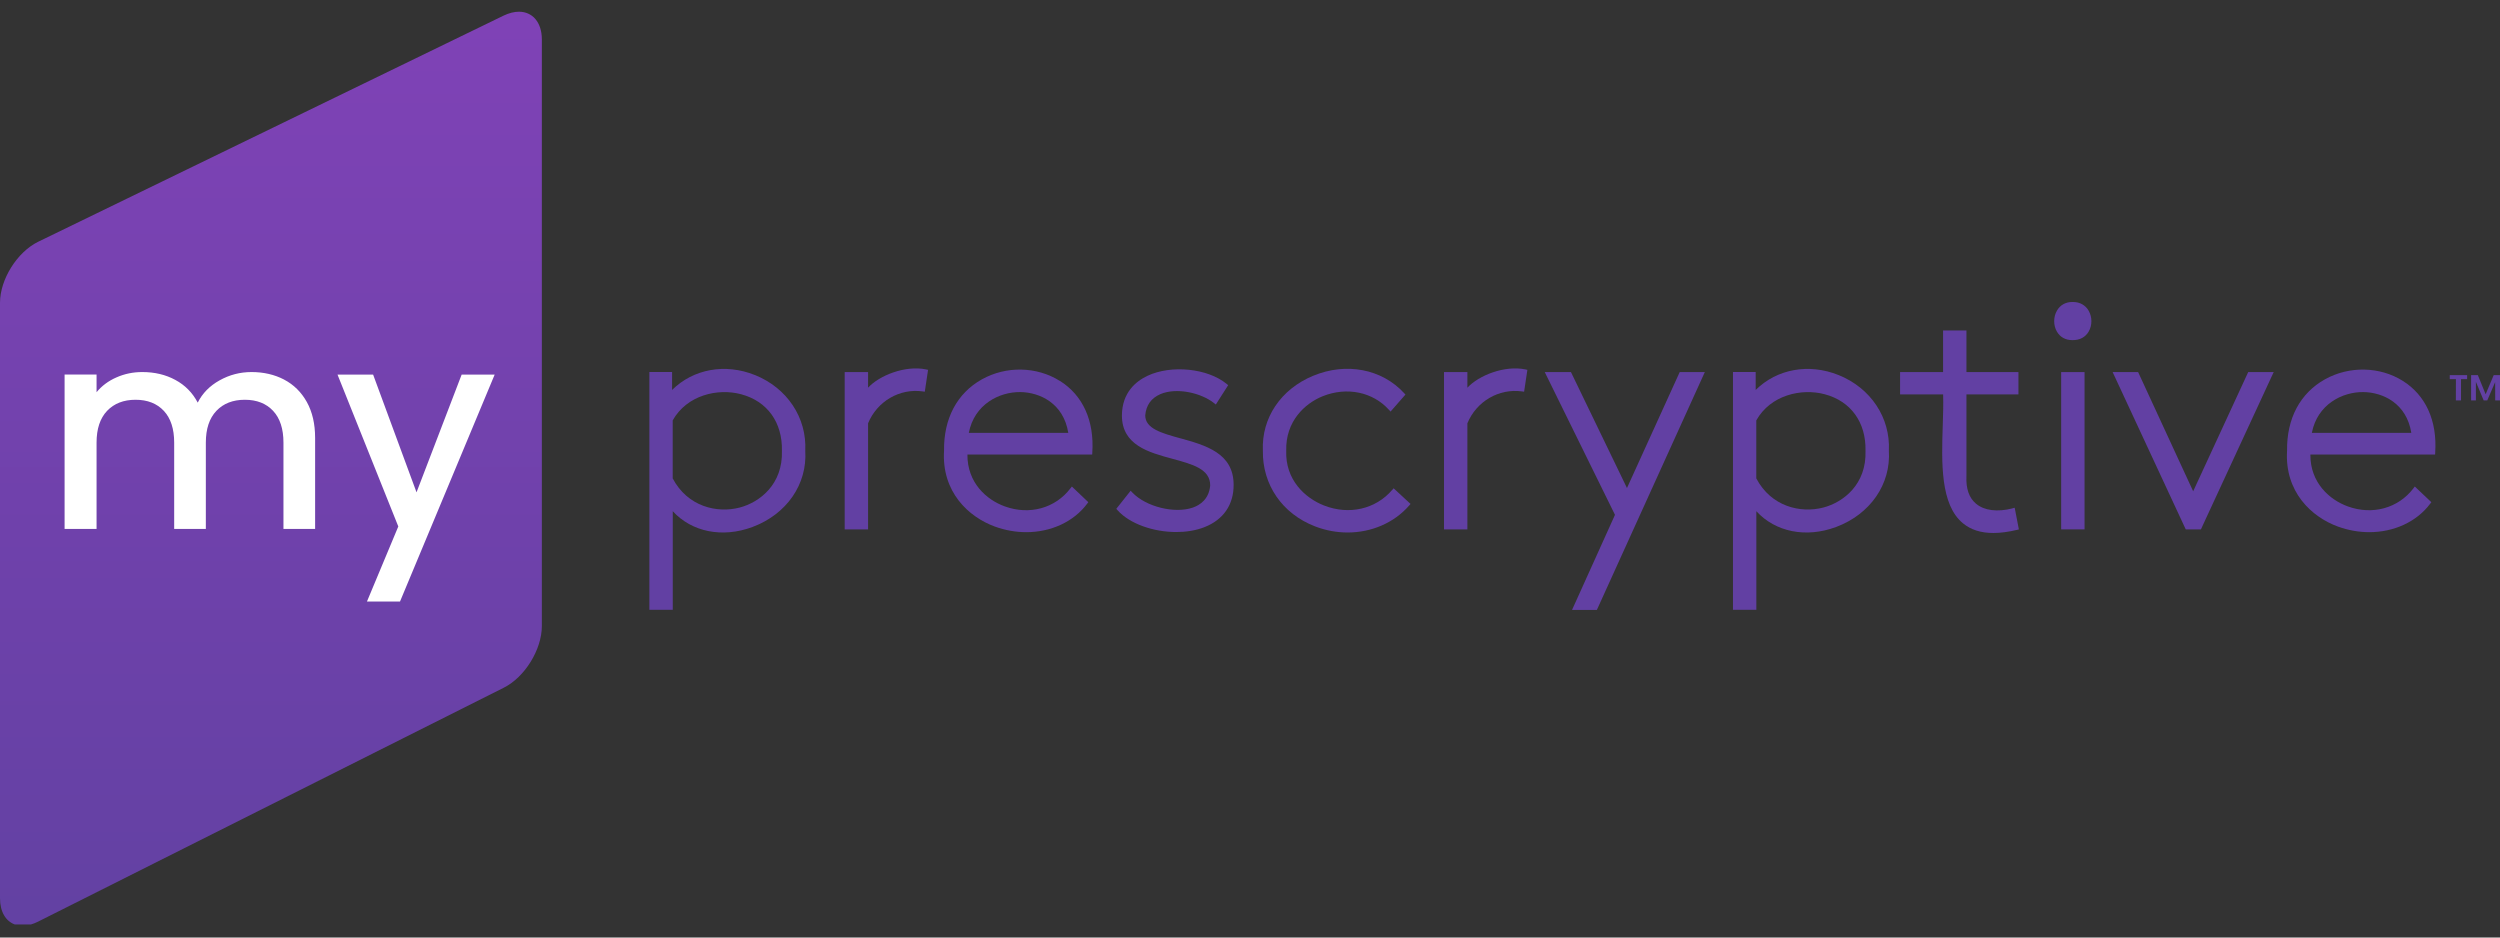 <svg width="128" height="48" viewBox="0 0 128 48" fill="none" xmlns="http://www.w3.org/2000/svg">
<rect x="0" y="0" width="128" height="48" fill="#333333" stroke="none"/>
<g clip-path="url(#clip0_575_3402)">
<path d="M26.572 0.6C26.333 0.6 26.066 0.665 25.787 0.798L1.959 12.376C0.877 12.903 0 14.304 0 15.507V45.987C0 46.691 0.298 47.165 0.756 47.332H1.584C1.702 47.298 1.823 47.252 1.944 47.19L25.797 35.209C26.872 34.669 27.743 33.256 27.743 32.053V2.026C27.743 1.133 27.26 0.6 26.568 0.6H26.572Z" fill="url(#paint0_linear_575_3402)"/>
<path d="M38.651 19.202C37.126 18.589 35.496 18.892 34.411 19.965V19.047H33.248V31.223H34.445V26.174C35.418 27.237 36.983 27.556 38.524 26.983C40.279 26.329 41.339 24.791 41.23 23.077C41.314 21.385 40.3 19.863 38.648 19.199L38.651 19.202ZM40.034 23.08C40.09 24.794 38.902 25.718 37.867 25.988C36.708 26.288 35.204 25.941 34.442 24.494V21.524C35.17 20.225 36.751 19.866 37.944 20.185C39.284 20.541 40.065 21.623 40.034 23.08Z" fill="#6240A3"/>
<path d="M44.445 19.854V19.051H43.248V27.104H44.445V21.673C44.91 20.548 46.056 19.875 47.244 20.04L47.349 20.055L47.517 18.936L47.414 18.914C46.354 18.694 45.024 19.218 44.441 19.854H44.445Z" fill="#6240A3"/>
<path d="M54.265 19.504C53.084 18.76 51.518 18.726 50.272 19.423C49.001 20.133 48.313 21.432 48.335 23.071C48.205 25.186 49.587 26.463 50.926 26.956C51.459 27.151 52.008 27.247 52.544 27.247C53.794 27.247 54.959 26.729 55.663 25.79L55.722 25.712L54.879 24.91L54.804 25.006C54.029 26.022 52.712 26.385 51.45 25.929C50.508 25.592 49.522 24.717 49.532 23.273H55.92L55.926 23.171C56.032 21.546 55.446 20.244 54.271 19.504H54.265ZM49.603 22.163C49.885 20.706 51.153 20.061 52.247 20.074C53.239 20.089 54.454 20.647 54.696 22.163H49.606H49.603Z" fill="#6240A3"/>
<path d="M60.431 22.441C59.467 22.175 58.636 21.942 58.636 21.266C58.682 20.746 58.943 20.383 59.408 20.181C60.254 19.819 61.512 20.123 62.157 20.637L62.25 20.712L62.883 19.72L62.808 19.658C61.835 18.858 59.981 18.666 58.757 19.239C58.161 19.518 57.449 20.098 57.442 21.273C57.442 22.791 58.816 23.163 60.025 23.489C61.063 23.771 61.962 24.013 61.962 24.853C61.903 25.553 61.447 25.857 61.078 25.987C60.145 26.313 58.667 25.947 57.975 25.216L57.889 25.126L57.154 26.052L57.216 26.121C57.842 26.824 59.063 27.24 60.226 27.24C60.731 27.24 61.224 27.162 61.655 26.995C62.635 26.617 63.171 25.839 63.161 24.813C63.161 23.198 61.714 22.795 60.437 22.441H60.431Z" fill="#6240A3"/>
<path d="M71.28 25.084C70.437 26.07 69.067 26.383 67.789 25.881C66.816 25.5 65.799 24.564 65.855 23.073C65.815 21.582 66.797 20.655 67.731 20.283C68.964 19.793 70.291 20.069 71.115 20.983L71.196 21.073L71.959 20.202L71.894 20.131C70.753 18.888 68.924 18.538 67.231 19.241C65.573 19.93 64.587 21.402 64.659 23.073C64.631 24.821 65.654 26.306 67.331 26.951C67.876 27.161 68.444 27.264 68.998 27.264C70.21 27.264 71.37 26.777 72.151 25.881L72.219 25.801L71.354 25.001L71.28 25.088V25.084Z" fill="#6240A3"/>
<path d="M75.13 19.854V19.051H73.933V27.104H75.13V21.673C75.595 20.548 76.742 19.878 77.929 20.04L78.034 20.055L78.202 18.936L78.1 18.914C77.039 18.694 75.71 19.218 75.127 19.854H75.13Z" fill="#6240A3"/>
<path d="M83.301 24.987L80.433 19.051H79.091L82.687 26.36L80.489 31.227H81.76L87.287 19.051H86.001L83.301 24.987Z" fill="#6240A3"/>
<path d="M94.132 19.202C92.606 18.589 90.976 18.892 89.891 19.965V19.047H88.728V31.223H89.925V26.174C90.898 27.237 92.464 27.556 94.004 26.983C95.759 26.329 96.819 24.791 96.71 23.077C96.794 21.385 95.781 19.863 94.128 19.199L94.132 19.202ZM95.514 23.08C95.573 24.797 94.383 25.718 93.347 25.988C92.188 26.288 90.684 25.941 89.922 24.494V21.524C90.65 20.225 92.231 19.866 93.425 20.185C94.764 20.541 95.545 21.623 95.514 23.08Z" fill="#6240A3"/>
<path d="M103.037 26.03C102.259 26.226 101.599 26.142 101.178 25.795C100.818 25.497 100.651 25.023 100.682 24.381V20.193H103.344V19.049H100.682V16.92H99.485V19.049H97.284V20.193H99.488C99.504 20.674 99.488 21.21 99.469 21.777C99.407 23.684 99.339 25.841 100.508 26.796C100.911 27.125 101.422 27.289 102.061 27.289C102.421 27.289 102.82 27.236 103.264 27.131L103.366 27.106L103.152 25.996L103.041 26.024L103.037 26.03Z" fill="#6240A3"/>
<path d="M106.729 19.051H105.532V27.104H106.729V19.051Z" fill="#6240A3"/>
<path d="M106.134 15.461H106.106C105.762 15.461 105.48 15.616 105.316 15.904C105.127 16.23 105.127 16.664 105.316 16.983C105.48 17.262 105.756 17.414 106.094 17.414C106.1 17.414 106.109 17.414 106.118 17.414C106.478 17.42 106.773 17.265 106.94 16.977C107.126 16.661 107.126 16.233 106.94 15.91C106.773 15.619 106.484 15.461 106.131 15.461H106.134Z" fill="#6240A3"/>
<path d="M112.29 25.154L109.472 19.051H108.167L111.881 27.042L111.912 27.104H112.687L116.413 19.051H115.108L112.29 25.154Z" fill="#6240A3"/>
<path d="M123.028 19.504C121.847 18.76 120.281 18.726 119.035 19.423C117.764 20.133 117.076 21.432 117.098 23.071C116.968 25.186 118.35 26.463 119.689 26.956C120.222 27.151 120.774 27.247 121.307 27.247C122.557 27.247 123.722 26.729 124.426 25.79L124.485 25.712L123.638 24.91L123.564 25.006C122.789 26.022 121.472 26.385 120.21 25.929C119.268 25.588 118.282 24.714 118.291 23.273H124.677L124.683 23.171C124.788 21.546 124.203 20.244 123.028 19.504ZM118.366 22.163C118.648 20.706 119.925 20.058 121.01 20.074C122.002 20.089 123.217 20.647 123.459 22.163H118.369H118.366Z" fill="#6240A3"/>
<path d="M127.677 19.207L127.265 20.187L126.865 19.207H126.521V20.5H126.766V19.548L127.163 20.5H127.349L127.752 19.564L127.755 20.5H128V19.207H127.677Z" fill="#6240A3"/>
<path d="M125.427 19.412H125.743L125.74 20.5H126.004V19.412H126.317V19.207H125.427V19.412Z" fill="#6240A3"/>
<path d="M14.547 19.436C15.04 19.694 15.428 20.078 15.71 20.583C15.992 21.092 16.134 21.702 16.134 22.418V27.08H14.513V22.663C14.513 21.956 14.336 21.414 13.983 21.036C13.63 20.658 13.146 20.468 12.536 20.468C11.925 20.468 11.438 20.658 11.079 21.036C10.719 21.414 10.539 21.956 10.539 22.663V27.08H8.918V22.663C8.918 21.956 8.741 21.414 8.388 21.036C8.035 20.658 7.551 20.468 6.94 20.468C6.33 20.468 5.843 20.658 5.483 21.036C5.124 21.414 4.944 21.956 4.944 22.663V27.08H3.307V19.176H4.944V20.081C5.211 19.756 5.552 19.501 5.964 19.322C6.376 19.139 6.816 19.049 7.284 19.049C7.917 19.049 8.481 19.182 8.977 19.452C9.473 19.718 9.857 20.106 10.124 20.614C10.363 20.137 10.735 19.756 11.243 19.474C11.748 19.191 12.294 19.049 12.88 19.049C13.499 19.049 14.057 19.179 14.55 19.436H14.547Z" fill="white"/>
<path d="M25.328 19.178L20.48 30.799H18.788L20.393 26.955L17.281 19.181H19.104L21.326 25.207L23.636 19.181H25.328V19.178Z" fill="white"/>
</g>
<defs>
<linearGradient id="paint0_linear_575_3402" x1="13.875" y1="1.207" x2="13.875" y2="46.663" gradientUnits="userSpaceOnUse">
<stop stop-color="#7F42B6"/>
<stop offset="1" stop-color="#6341A3"/>
</linearGradient>
<clipPath id="clip0_575_3402">
<rect width="128" height="48" fill="white"/>
</clipPath>
</defs>
</svg>
